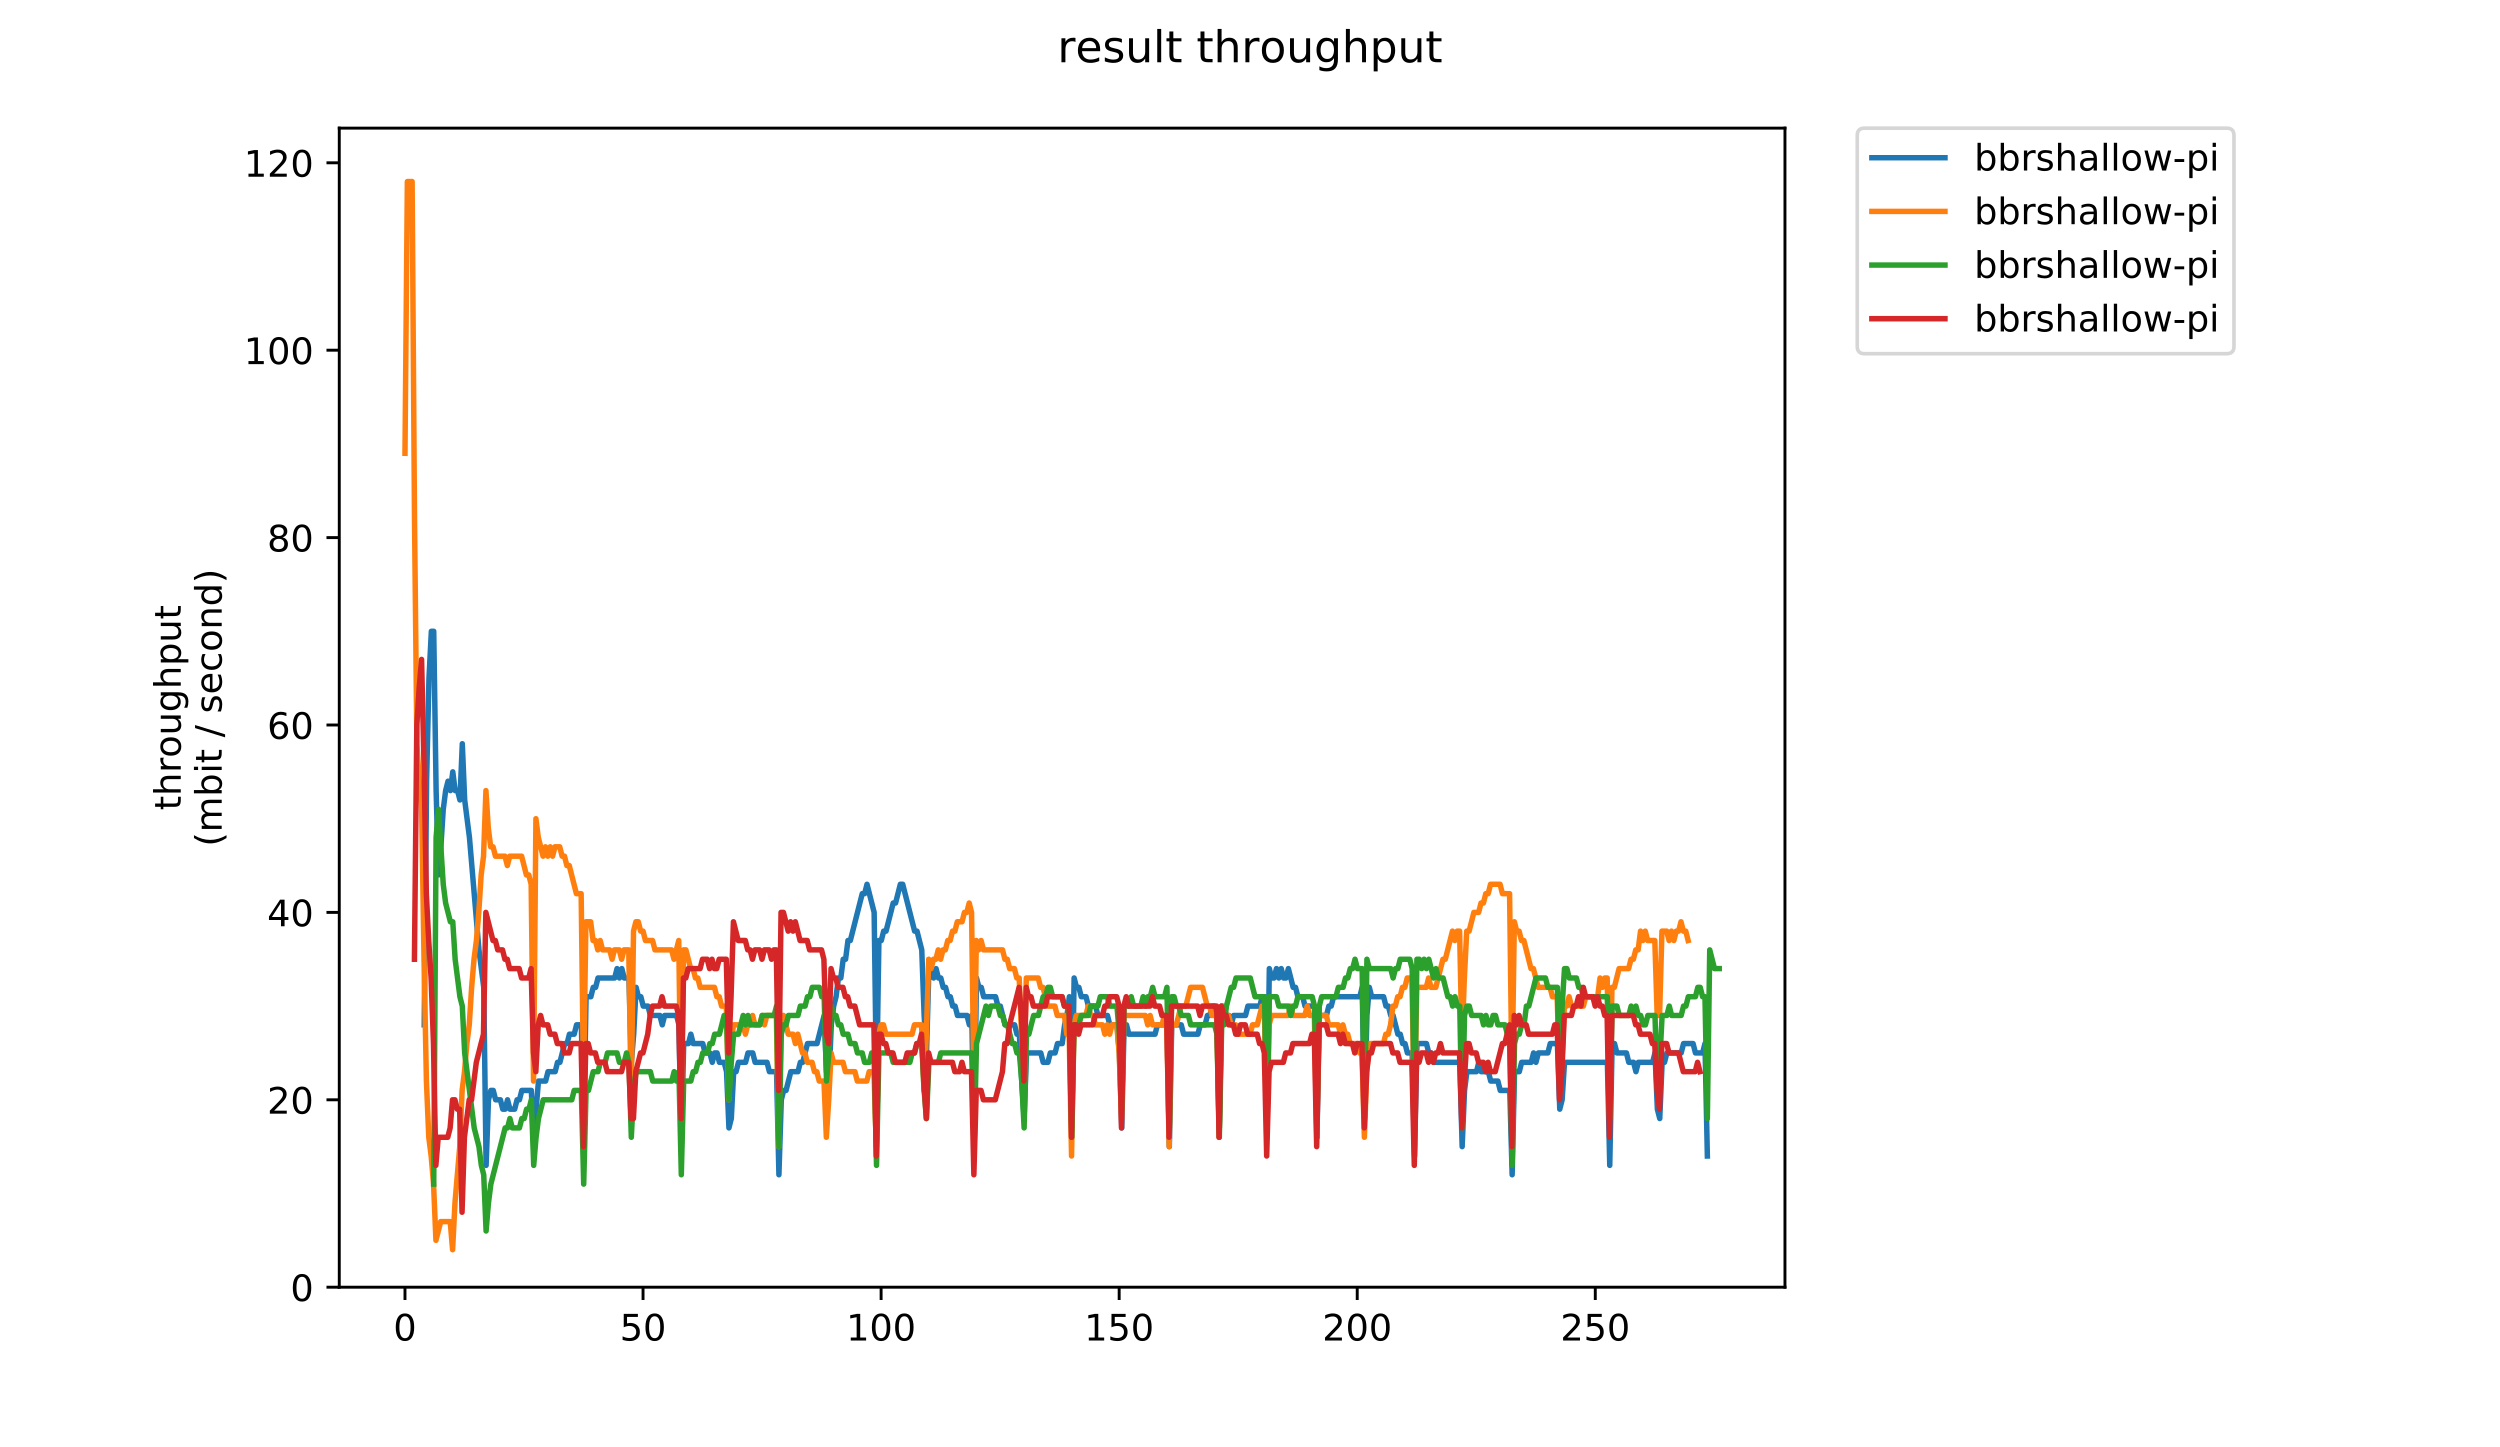 <?xml version="1.0" encoding="utf-8" standalone="no"?>
<!DOCTYPE svg PUBLIC "-//W3C//DTD SVG 1.1//EN"
  "http://www.w3.org/Graphics/SVG/1.1/DTD/svg11.dtd">
<!-- Created with matplotlib (https://matplotlib.org/) -->
<svg height="396pt" version="1.1" viewBox="0 0 684 396" width="684pt" xmlns="http://www.w3.org/2000/svg" xmlns:xlink="http://www.w3.org/1999/xlink">
 <defs>
  <style type="text/css">
*{stroke-linecap:butt;stroke-linejoin:round;}
  </style>
 </defs>
 <g id="figure_1">
  <g id="patch_1">
   <path d="M 0 396 
L 684 396 
L 684 0 
L 0 0 
z
" style="fill:#ffffff;"/>
  </g>
  <g id="axes_1">
   <g id="patch_2">
    <path d="M 92.824 352.174 
L 488.365 352.174 
L 488.365 35.062 
L 92.824 35.062 
z
" style="fill:#ffffff;"/>
   </g>
   <g id="matplotlib.axis_1">
    <g id="xtick_1">
     <g id="line2d_1">
      <defs>
       <path d="M 0 0 
L 0 3.5 
" id="m8402aadc82" style="stroke:#000000;stroke-width:0.8;"/>
      </defs>
      <g>
       <use style="stroke:#000000;stroke-width:0.8;" x="110.803" xlink:href="#m8402aadc82" y="352.174"/>
      </g>
     </g>
     <g id="text_1">
      <!-- 0 -->
      <defs>
       <path d="M 31.781 66.406 
Q 24.172 66.406 20.328 58.906 
Q 16.5 51.422 16.5 36.375 
Q 16.5 21.391 20.328 13.891 
Q 24.172 6.391 31.781 6.391 
Q 39.453 6.391 43.281 13.891 
Q 47.125 21.391 47.125 36.375 
Q 47.125 51.422 43.281 58.906 
Q 39.453 66.406 31.781 66.406 
z
M 31.781 74.219 
Q 44.047 74.219 50.516 64.516 
Q 56.984 54.828 56.984 36.375 
Q 56.984 17.969 50.516 8.266 
Q 44.047 -1.422 31.781 -1.422 
Q 19.531 -1.422 13.062 8.266 
Q 6.594 17.969 6.594 36.375 
Q 6.594 54.828 13.062 64.516 
Q 19.531 74.219 31.781 74.219 
z
" id="DejaVuSans-48"/>
      </defs>
      <g transform="translate(107.622 366.773)scale(0.1 -0.1)">
       <use xlink:href="#DejaVuSans-48"/>
      </g>
     </g>
    </g>
    <g id="xtick_2">
     <g id="line2d_2">
      <g>
       <use style="stroke:#000000;stroke-width:0.8;" x="175.936" xlink:href="#m8402aadc82" y="352.174"/>
      </g>
     </g>
     <g id="text_2">
      <!-- 50 -->
      <defs>
       <path d="M 10.797 72.906 
L 49.516 72.906 
L 49.516 64.594 
L 19.828 64.594 
L 19.828 46.734 
Q 21.969 47.469 24.109 47.828 
Q 26.266 48.188 28.422 48.188 
Q 40.625 48.188 47.75 41.5 
Q 54.891 34.812 54.891 23.391 
Q 54.891 11.625 47.562 5.094 
Q 40.234 -1.422 26.906 -1.422 
Q 22.312 -1.422 17.547 -0.641 
Q 12.797 0.141 7.719 1.703 
L 7.719 11.625 
Q 12.109 9.234 16.797 8.062 
Q 21.484 6.891 26.703 6.891 
Q 35.156 6.891 40.078 11.328 
Q 45.016 15.766 45.016 23.391 
Q 45.016 31 40.078 35.438 
Q 35.156 39.891 26.703 39.891 
Q 22.75 39.891 18.812 39.016 
Q 14.891 38.141 10.797 36.281 
z
" id="DejaVuSans-53"/>
      </defs>
      <g transform="translate(169.574 366.773)scale(0.1 -0.1)">
       <use xlink:href="#DejaVuSans-53"/>
       <use x="63.623" xlink:href="#DejaVuSans-48"/>
      </g>
     </g>
    </g>
    <g id="xtick_3">
     <g id="line2d_3">
      <g>
       <use style="stroke:#000000;stroke-width:0.8;" x="241.07" xlink:href="#m8402aadc82" y="352.174"/>
      </g>
     </g>
     <g id="text_3">
      <!-- 100 -->
      <defs>
       <path d="M 12.406 8.297 
L 28.516 8.297 
L 28.516 63.922 
L 10.984 60.406 
L 10.984 69.391 
L 28.422 72.906 
L 38.281 72.906 
L 38.281 8.297 
L 54.391 8.297 
L 54.391 0 
L 12.406 0 
z
" id="DejaVuSans-49"/>
      </defs>
      <g transform="translate(231.526 366.773)scale(0.1 -0.1)">
       <use xlink:href="#DejaVuSans-49"/>
       <use x="63.623" xlink:href="#DejaVuSans-48"/>
       <use x="127.246" xlink:href="#DejaVuSans-48"/>
      </g>
     </g>
    </g>
    <g id="xtick_4">
     <g id="line2d_4">
      <g>
       <use style="stroke:#000000;stroke-width:0.8;" x="306.203" xlink:href="#m8402aadc82" y="352.174"/>
      </g>
     </g>
     <g id="text_4">
      <!-- 150 -->
      <g transform="translate(296.659 366.773)scale(0.1 -0.1)">
       <use xlink:href="#DejaVuSans-49"/>
       <use x="63.623" xlink:href="#DejaVuSans-53"/>
       <use x="127.246" xlink:href="#DejaVuSans-48"/>
      </g>
     </g>
    </g>
    <g id="xtick_5">
     <g id="line2d_5">
      <g>
       <use style="stroke:#000000;stroke-width:0.8;" x="371.337" xlink:href="#m8402aadc82" y="352.174"/>
      </g>
     </g>
     <g id="text_5">
      <!-- 200 -->
      <defs>
       <path d="M 19.188 8.297 
L 53.609 8.297 
L 53.609 0 
L 7.328 0 
L 7.328 8.297 
Q 12.938 14.109 22.625 23.891 
Q 32.328 33.688 34.812 36.531 
Q 39.547 41.844 41.422 45.531 
Q 43.312 49.219 43.312 52.781 
Q 43.312 58.594 39.234 62.25 
Q 35.156 65.922 28.609 65.922 
Q 23.969 65.922 18.812 64.312 
Q 13.672 62.703 7.812 59.422 
L 7.812 69.391 
Q 13.766 71.781 18.938 73 
Q 24.125 74.219 28.422 74.219 
Q 39.75 74.219 46.484 68.547 
Q 53.219 62.891 53.219 53.422 
Q 53.219 48.922 51.531 44.891 
Q 49.859 40.875 45.406 35.406 
Q 44.188 33.984 37.641 27.219 
Q 31.109 20.453 19.188 8.297 
z
" id="DejaVuSans-50"/>
      </defs>
      <g transform="translate(361.793 366.773)scale(0.1 -0.1)">
       <use xlink:href="#DejaVuSans-50"/>
       <use x="63.623" xlink:href="#DejaVuSans-48"/>
       <use x="127.246" xlink:href="#DejaVuSans-48"/>
      </g>
     </g>
    </g>
    <g id="xtick_6">
     <g id="line2d_6">
      <g>
       <use style="stroke:#000000;stroke-width:0.8;" x="436.47" xlink:href="#m8402aadc82" y="352.174"/>
      </g>
     </g>
     <g id="text_6">
      <!-- 250 -->
      <g transform="translate(426.926 366.773)scale(0.1 -0.1)">
       <use xlink:href="#DejaVuSans-50"/>
       <use x="63.623" xlink:href="#DejaVuSans-53"/>
       <use x="127.246" xlink:href="#DejaVuSans-48"/>
      </g>
     </g>
    </g>
   </g>
   <g id="matplotlib.axis_2">
    <g id="ytick_1">
     <g id="line2d_7">
      <defs>
       <path d="M 0 0 
L -3.5 0 
" id="m655f6fcb89" style="stroke:#000000;stroke-width:0.8;"/>
      </defs>
      <g>
       <use style="stroke:#000000;stroke-width:0.8;" x="92.824" xlink:href="#m655f6fcb89" y="352.174"/>
      </g>
     </g>
     <g id="text_7">
      <!-- 0 -->
      <g transform="translate(79.461 355.973)scale(0.1 -0.1)">
       <use xlink:href="#DejaVuSans-48"/>
      </g>
     </g>
    </g>
    <g id="ytick_2">
     <g id="line2d_8">
      <g>
       <use style="stroke:#000000;stroke-width:0.8;" x="92.824" xlink:href="#m655f6fcb89" y="300.903"/>
      </g>
     </g>
     <g id="text_8">
      <!-- 20 -->
      <g transform="translate(73.099 304.702)scale(0.1 -0.1)">
       <use xlink:href="#DejaVuSans-50"/>
       <use x="63.623" xlink:href="#DejaVuSans-48"/>
      </g>
     </g>
    </g>
    <g id="ytick_3">
     <g id="line2d_9">
      <g>
       <use style="stroke:#000000;stroke-width:0.8;" x="92.824" xlink:href="#m655f6fcb89" y="249.632"/>
      </g>
     </g>
     <g id="text_9">
      <!-- 40 -->
      <defs>
       <path d="M 37.797 64.312 
L 12.891 25.391 
L 37.797 25.391 
z
M 35.203 72.906 
L 47.609 72.906 
L 47.609 25.391 
L 58.016 25.391 
L 58.016 17.188 
L 47.609 17.188 
L 47.609 0 
L 37.797 0 
L 37.797 17.188 
L 4.891 17.188 
L 4.891 26.703 
z
" id="DejaVuSans-52"/>
      </defs>
      <g transform="translate(73.099 253.431)scale(0.1 -0.1)">
       <use xlink:href="#DejaVuSans-52"/>
       <use x="63.623" xlink:href="#DejaVuSans-48"/>
      </g>
     </g>
    </g>
    <g id="ytick_4">
     <g id="line2d_10">
      <g>
       <use style="stroke:#000000;stroke-width:0.8;" x="92.824" xlink:href="#m655f6fcb89" y="198.361"/>
      </g>
     </g>
     <g id="text_10">
      <!-- 60 -->
      <defs>
       <path d="M 33.016 40.375 
Q 26.375 40.375 22.484 35.828 
Q 18.609 31.297 18.609 23.391 
Q 18.609 15.531 22.484 10.953 
Q 26.375 6.391 33.016 6.391 
Q 39.656 6.391 43.531 10.953 
Q 47.406 15.531 47.406 23.391 
Q 47.406 31.297 43.531 35.828 
Q 39.656 40.375 33.016 40.375 
z
M 52.594 71.297 
L 52.594 62.312 
Q 48.875 64.062 45.094 64.984 
Q 41.312 65.922 37.594 65.922 
Q 27.828 65.922 22.672 59.328 
Q 17.531 52.734 16.797 39.406 
Q 19.672 43.656 24.016 45.922 
Q 28.375 48.188 33.594 48.188 
Q 44.578 48.188 50.953 41.516 
Q 57.328 34.859 57.328 23.391 
Q 57.328 12.156 50.688 5.359 
Q 44.047 -1.422 33.016 -1.422 
Q 20.359 -1.422 13.672 8.266 
Q 6.984 17.969 6.984 36.375 
Q 6.984 53.656 15.188 63.938 
Q 23.391 74.219 37.203 74.219 
Q 40.922 74.219 44.703 73.484 
Q 48.484 72.75 52.594 71.297 
z
" id="DejaVuSans-54"/>
      </defs>
      <g transform="translate(73.099 202.16)scale(0.1 -0.1)">
       <use xlink:href="#DejaVuSans-54"/>
       <use x="63.623" xlink:href="#DejaVuSans-48"/>
      </g>
     </g>
    </g>
    <g id="ytick_5">
     <g id="line2d_11">
      <g>
       <use style="stroke:#000000;stroke-width:0.8;" x="92.824" xlink:href="#m655f6fcb89" y="147.09"/>
      </g>
     </g>
     <g id="text_11">
      <!-- 80 -->
      <defs>
       <path d="M 31.781 34.625 
Q 24.75 34.625 20.719 30.859 
Q 16.703 27.094 16.703 20.516 
Q 16.703 13.922 20.719 10.156 
Q 24.75 6.391 31.781 6.391 
Q 38.812 6.391 42.859 10.172 
Q 46.922 13.969 46.922 20.516 
Q 46.922 27.094 42.891 30.859 
Q 38.875 34.625 31.781 34.625 
z
M 21.922 38.812 
Q 15.578 40.375 12.031 44.719 
Q 8.5 49.078 8.5 55.328 
Q 8.5 64.062 14.719 69.141 
Q 20.953 74.219 31.781 74.219 
Q 42.672 74.219 48.875 69.141 
Q 55.078 64.062 55.078 55.328 
Q 55.078 49.078 51.531 44.719 
Q 48 40.375 41.703 38.812 
Q 48.828 37.156 52.797 32.312 
Q 56.781 27.484 56.781 20.516 
Q 56.781 9.906 50.312 4.234 
Q 43.844 -1.422 31.781 -1.422 
Q 19.734 -1.422 13.25 4.234 
Q 6.781 9.906 6.781 20.516 
Q 6.781 27.484 10.781 32.312 
Q 14.797 37.156 21.922 38.812 
z
M 18.312 54.391 
Q 18.312 48.734 21.844 45.562 
Q 25.391 42.391 31.781 42.391 
Q 38.141 42.391 41.719 45.562 
Q 45.312 48.734 45.312 54.391 
Q 45.312 60.062 41.719 63.234 
Q 38.141 66.406 31.781 66.406 
Q 25.391 66.406 21.844 63.234 
Q 18.312 60.062 18.312 54.391 
z
" id="DejaVuSans-56"/>
      </defs>
      <g transform="translate(73.099 150.889)scale(0.1 -0.1)">
       <use xlink:href="#DejaVuSans-56"/>
       <use x="63.623" xlink:href="#DejaVuSans-48"/>
      </g>
     </g>
    </g>
    <g id="ytick_6">
     <g id="line2d_12">
      <g>
       <use style="stroke:#000000;stroke-width:0.8;" x="92.824" xlink:href="#m655f6fcb89" y="95.819"/>
      </g>
     </g>
     <g id="text_12">
      <!-- 100 -->
      <g transform="translate(66.736 99.618)scale(0.1 -0.1)">
       <use xlink:href="#DejaVuSans-49"/>
       <use x="63.623" xlink:href="#DejaVuSans-48"/>
       <use x="127.246" xlink:href="#DejaVuSans-48"/>
      </g>
     </g>
    </g>
    <g id="ytick_7">
     <g id="line2d_13">
      <g>
       <use style="stroke:#000000;stroke-width:0.8;" x="92.824" xlink:href="#m655f6fcb89" y="44.548"/>
      </g>
     </g>
     <g id="text_13">
      <!-- 120 -->
      <g transform="translate(66.736 48.347)scale(0.1 -0.1)">
       <use xlink:href="#DejaVuSans-49"/>
       <use x="63.623" xlink:href="#DejaVuSans-50"/>
       <use x="127.246" xlink:href="#DejaVuSans-48"/>
      </g>
     </g>
    </g>
    <g id="text_14">
     <!-- throughput -->
     <defs>
      <path d="M 18.312 70.219 
L 18.312 54.688 
L 36.812 54.688 
L 36.812 47.703 
L 18.312 47.703 
L 18.312 18.016 
Q 18.312 11.328 20.141 9.422 
Q 21.969 7.516 27.594 7.516 
L 36.812 7.516 
L 36.812 0 
L 27.594 0 
Q 17.188 0 13.234 3.875 
Q 9.281 7.766 9.281 18.016 
L 9.281 47.703 
L 2.688 47.703 
L 2.688 54.688 
L 9.281 54.688 
L 9.281 70.219 
z
" id="DejaVuSans-116"/>
      <path d="M 54.891 33.016 
L 54.891 0 
L 45.906 0 
L 45.906 32.719 
Q 45.906 40.484 42.875 44.328 
Q 39.844 48.188 33.797 48.188 
Q 26.516 48.188 22.312 43.547 
Q 18.109 38.922 18.109 30.906 
L 18.109 0 
L 9.078 0 
L 9.078 75.984 
L 18.109 75.984 
L 18.109 46.188 
Q 21.344 51.125 25.703 53.562 
Q 30.078 56 35.797 56 
Q 45.219 56 50.047 50.172 
Q 54.891 44.344 54.891 33.016 
z
" id="DejaVuSans-104"/>
      <path d="M 41.109 46.297 
Q 39.594 47.172 37.812 47.578 
Q 36.031 48 33.891 48 
Q 26.266 48 22.188 43.047 
Q 18.109 38.094 18.109 28.812 
L 18.109 0 
L 9.078 0 
L 9.078 54.688 
L 18.109 54.688 
L 18.109 46.188 
Q 20.953 51.172 25.484 53.578 
Q 30.031 56 36.531 56 
Q 37.453 56 38.578 55.875 
Q 39.703 55.766 41.062 55.516 
z
" id="DejaVuSans-114"/>
      <path d="M 30.609 48.391 
Q 23.391 48.391 19.188 42.75 
Q 14.984 37.109 14.984 27.297 
Q 14.984 17.484 19.156 11.844 
Q 23.344 6.203 30.609 6.203 
Q 37.797 6.203 41.984 11.859 
Q 46.188 17.531 46.188 27.297 
Q 46.188 37.016 41.984 42.703 
Q 37.797 48.391 30.609 48.391 
z
M 30.609 56 
Q 42.328 56 49.016 48.375 
Q 55.719 40.766 55.719 27.297 
Q 55.719 13.875 49.016 6.219 
Q 42.328 -1.422 30.609 -1.422 
Q 18.844 -1.422 12.172 6.219 
Q 5.516 13.875 5.516 27.297 
Q 5.516 40.766 12.172 48.375 
Q 18.844 56 30.609 56 
z
" id="DejaVuSans-111"/>
      <path d="M 8.5 21.578 
L 8.5 54.688 
L 17.484 54.688 
L 17.484 21.922 
Q 17.484 14.156 20.5 10.266 
Q 23.531 6.391 29.594 6.391 
Q 36.859 6.391 41.078 11.031 
Q 45.312 15.672 45.312 23.688 
L 45.312 54.688 
L 54.297 54.688 
L 54.297 0 
L 45.312 0 
L 45.312 8.406 
Q 42.047 3.422 37.719 1 
Q 33.406 -1.422 27.688 -1.422 
Q 18.266 -1.422 13.375 4.438 
Q 8.5 10.297 8.5 21.578 
z
M 31.109 56 
z
" id="DejaVuSans-117"/>
      <path d="M 45.406 27.984 
Q 45.406 37.75 41.375 43.109 
Q 37.359 48.484 30.078 48.484 
Q 22.859 48.484 18.828 43.109 
Q 14.797 37.75 14.797 27.984 
Q 14.797 18.266 18.828 12.891 
Q 22.859 7.516 30.078 7.516 
Q 37.359 7.516 41.375 12.891 
Q 45.406 18.266 45.406 27.984 
z
M 54.391 6.781 
Q 54.391 -7.172 48.188 -13.984 
Q 42 -20.797 29.203 -20.797 
Q 24.469 -20.797 20.266 -20.094 
Q 16.062 -19.391 12.109 -17.922 
L 12.109 -9.188 
Q 16.062 -11.328 19.922 -12.344 
Q 23.781 -13.375 27.781 -13.375 
Q 36.625 -13.375 41.016 -8.766 
Q 45.406 -4.156 45.406 5.172 
L 45.406 9.625 
Q 42.625 4.781 38.281 2.391 
Q 33.938 0 27.875 0 
Q 17.828 0 11.672 7.656 
Q 5.516 15.328 5.516 27.984 
Q 5.516 40.672 11.672 48.328 
Q 17.828 56 27.875 56 
Q 33.938 56 38.281 53.609 
Q 42.625 51.219 45.406 46.391 
L 45.406 54.688 
L 54.391 54.688 
z
" id="DejaVuSans-103"/>
      <path d="M 18.109 8.203 
L 18.109 -20.797 
L 9.078 -20.797 
L 9.078 54.688 
L 18.109 54.688 
L 18.109 46.391 
Q 20.953 51.266 25.266 53.625 
Q 29.594 56 35.594 56 
Q 45.562 56 51.781 48.094 
Q 58.016 40.188 58.016 27.297 
Q 58.016 14.406 51.781 6.484 
Q 45.562 -1.422 35.594 -1.422 
Q 29.594 -1.422 25.266 0.953 
Q 20.953 3.328 18.109 8.203 
z
M 48.688 27.297 
Q 48.688 37.203 44.609 42.844 
Q 40.531 48.484 33.406 48.484 
Q 26.266 48.484 22.188 42.844 
Q 18.109 37.203 18.109 27.297 
Q 18.109 17.391 22.188 11.75 
Q 26.266 6.109 33.406 6.109 
Q 40.531 6.109 44.609 11.75 
Q 48.688 17.391 48.688 27.297 
z
" id="DejaVuSans-112"/>
     </defs>
     <g transform="translate(49.459 221.675)rotate(-90)scale(0.1 -0.1)">
      <use xlink:href="#DejaVuSans-116"/>
      <use x="39.209" xlink:href="#DejaVuSans-104"/>
      <use x="102.588" xlink:href="#DejaVuSans-114"/>
      <use x="143.67" xlink:href="#DejaVuSans-111"/>
      <use x="204.852" xlink:href="#DejaVuSans-117"/>
      <use x="268.23" xlink:href="#DejaVuSans-103"/>
      <use x="331.707" xlink:href="#DejaVuSans-104"/>
      <use x="395.086" xlink:href="#DejaVuSans-112"/>
      <use x="458.562" xlink:href="#DejaVuSans-117"/>
      <use x="521.941" xlink:href="#DejaVuSans-116"/>
     </g>
     <!-- (mbit / second) -->
     <defs>
      <path d="M 31 75.875 
Q 24.469 64.656 21.281 53.656 
Q 18.109 42.672 18.109 31.391 
Q 18.109 20.125 21.312 9.062 
Q 24.516 -2 31 -13.188 
L 23.188 -13.188 
Q 15.875 -1.703 12.234 9.375 
Q 8.594 20.453 8.594 31.391 
Q 8.594 42.281 12.203 53.312 
Q 15.828 64.359 23.188 75.875 
z
" id="DejaVuSans-40"/>
      <path d="M 52 44.188 
Q 55.375 50.25 60.062 53.125 
Q 64.75 56 71.094 56 
Q 79.641 56 84.281 50.016 
Q 88.922 44.047 88.922 33.016 
L 88.922 0 
L 79.891 0 
L 79.891 32.719 
Q 79.891 40.578 77.094 44.375 
Q 74.312 48.188 68.609 48.188 
Q 61.625 48.188 57.562 43.547 
Q 53.516 38.922 53.516 30.906 
L 53.516 0 
L 44.484 0 
L 44.484 32.719 
Q 44.484 40.625 41.703 44.406 
Q 38.922 48.188 33.109 48.188 
Q 26.219 48.188 22.156 43.531 
Q 18.109 38.875 18.109 30.906 
L 18.109 0 
L 9.078 0 
L 9.078 54.688 
L 18.109 54.688 
L 18.109 46.188 
Q 21.188 51.219 25.484 53.609 
Q 29.781 56 35.688 56 
Q 41.656 56 45.828 52.969 
Q 50 49.953 52 44.188 
z
" id="DejaVuSans-109"/>
      <path d="M 48.688 27.297 
Q 48.688 37.203 44.609 42.844 
Q 40.531 48.484 33.406 48.484 
Q 26.266 48.484 22.188 42.844 
Q 18.109 37.203 18.109 27.297 
Q 18.109 17.391 22.188 11.75 
Q 26.266 6.109 33.406 6.109 
Q 40.531 6.109 44.609 11.75 
Q 48.688 17.391 48.688 27.297 
z
M 18.109 46.391 
Q 20.953 51.266 25.266 53.625 
Q 29.594 56 35.594 56 
Q 45.562 56 51.781 48.094 
Q 58.016 40.188 58.016 27.297 
Q 58.016 14.406 51.781 6.484 
Q 45.562 -1.422 35.594 -1.422 
Q 29.594 -1.422 25.266 0.953 
Q 20.953 3.328 18.109 8.203 
L 18.109 0 
L 9.078 0 
L 9.078 75.984 
L 18.109 75.984 
z
" id="DejaVuSans-98"/>
      <path d="M 9.422 54.688 
L 18.406 54.688 
L 18.406 0 
L 9.422 0 
z
M 9.422 75.984 
L 18.406 75.984 
L 18.406 64.594 
L 9.422 64.594 
z
" id="DejaVuSans-105"/>
      <path id="DejaVuSans-32"/>
      <path d="M 25.391 72.906 
L 33.688 72.906 
L 8.297 -9.281 
L 0 -9.281 
z
" id="DejaVuSans-47"/>
      <path d="M 44.281 53.078 
L 44.281 44.578 
Q 40.484 46.531 36.375 47.5 
Q 32.281 48.484 27.875 48.484 
Q 21.188 48.484 17.844 46.438 
Q 14.5 44.391 14.5 40.281 
Q 14.5 37.156 16.891 35.375 
Q 19.281 33.594 26.516 31.984 
L 29.594 31.297 
Q 39.156 29.25 43.188 25.516 
Q 47.219 21.781 47.219 15.094 
Q 47.219 7.469 41.188 3.016 
Q 35.156 -1.422 24.609 -1.422 
Q 20.219 -1.422 15.453 -0.562 
Q 10.688 0.297 5.422 2 
L 5.422 11.281 
Q 10.406 8.688 15.234 7.391 
Q 20.062 6.109 24.812 6.109 
Q 31.156 6.109 34.562 8.281 
Q 37.984 10.453 37.984 14.406 
Q 37.984 18.062 35.516 20.016 
Q 33.062 21.969 24.703 23.781 
L 21.578 24.516 
Q 13.234 26.266 9.516 29.906 
Q 5.812 33.547 5.812 39.891 
Q 5.812 47.609 11.281 51.797 
Q 16.75 56 26.812 56 
Q 31.781 56 36.172 55.266 
Q 40.578 54.547 44.281 53.078 
z
" id="DejaVuSans-115"/>
      <path d="M 56.203 29.594 
L 56.203 25.203 
L 14.891 25.203 
Q 15.484 15.922 20.484 11.062 
Q 25.484 6.203 34.422 6.203 
Q 39.594 6.203 44.453 7.469 
Q 49.312 8.734 54.109 11.281 
L 54.109 2.781 
Q 49.266 0.734 44.188 -0.344 
Q 39.109 -1.422 33.891 -1.422 
Q 20.797 -1.422 13.156 6.188 
Q 5.516 13.812 5.516 26.812 
Q 5.516 40.234 12.766 48.109 
Q 20.016 56 32.328 56 
Q 43.359 56 49.781 48.891 
Q 56.203 41.797 56.203 29.594 
z
M 47.219 32.234 
Q 47.125 39.594 43.094 43.984 
Q 39.062 48.391 32.422 48.391 
Q 24.906 48.391 20.391 44.141 
Q 15.875 39.891 15.188 32.172 
z
" id="DejaVuSans-101"/>
      <path d="M 48.781 52.594 
L 48.781 44.188 
Q 44.969 46.297 41.141 47.344 
Q 37.312 48.391 33.406 48.391 
Q 24.656 48.391 19.812 42.844 
Q 14.984 37.312 14.984 27.297 
Q 14.984 17.281 19.812 11.734 
Q 24.656 6.203 33.406 6.203 
Q 37.312 6.203 41.141 7.25 
Q 44.969 8.297 48.781 10.406 
L 48.781 2.094 
Q 45.016 0.344 40.984 -0.531 
Q 36.969 -1.422 32.422 -1.422 
Q 20.062 -1.422 12.781 6.344 
Q 5.516 14.109 5.516 27.297 
Q 5.516 40.672 12.859 48.328 
Q 20.219 56 33.016 56 
Q 37.156 56 41.109 55.141 
Q 45.062 54.297 48.781 52.594 
z
" id="DejaVuSans-99"/>
      <path d="M 54.891 33.016 
L 54.891 0 
L 45.906 0 
L 45.906 32.719 
Q 45.906 40.484 42.875 44.328 
Q 39.844 48.188 33.797 48.188 
Q 26.516 48.188 22.312 43.547 
Q 18.109 38.922 18.109 30.906 
L 18.109 0 
L 9.078 0 
L 9.078 54.688 
L 18.109 54.688 
L 18.109 46.188 
Q 21.344 51.125 25.703 53.562 
Q 30.078 56 35.797 56 
Q 45.219 56 50.047 50.172 
Q 54.891 44.344 54.891 33.016 
z
" id="DejaVuSans-110"/>
      <path d="M 45.406 46.391 
L 45.406 75.984 
L 54.391 75.984 
L 54.391 0 
L 45.406 0 
L 45.406 8.203 
Q 42.578 3.328 38.25 0.953 
Q 33.938 -1.422 27.875 -1.422 
Q 17.969 -1.422 11.734 6.484 
Q 5.516 14.406 5.516 27.297 
Q 5.516 40.188 11.734 48.094 
Q 17.969 56 27.875 56 
Q 33.938 56 38.25 53.625 
Q 42.578 51.266 45.406 46.391 
z
M 14.797 27.297 
Q 14.797 17.391 18.875 11.75 
Q 22.953 6.109 30.078 6.109 
Q 37.203 6.109 41.297 11.75 
Q 45.406 17.391 45.406 27.297 
Q 45.406 37.203 41.297 42.844 
Q 37.203 48.484 30.078 48.484 
Q 22.953 48.484 18.875 42.844 
Q 14.797 37.203 14.797 27.297 
z
" id="DejaVuSans-100"/>
      <path d="M 8.016 75.875 
L 15.828 75.875 
Q 23.141 64.359 26.781 53.312 
Q 30.422 42.281 30.422 31.391 
Q 30.422 20.453 26.781 9.375 
Q 23.141 -1.703 15.828 -13.188 
L 8.016 -13.188 
Q 14.5 -2 17.703 9.062 
Q 20.906 20.125 20.906 31.391 
Q 20.906 42.672 17.703 53.656 
Q 14.5 64.656 8.016 75.875 
z
" id="DejaVuSans-41"/>
     </defs>
     <g transform="translate(60.657 231.609)rotate(-90)scale(0.1 -0.1)">
      <use xlink:href="#DejaVuSans-40"/>
      <use x="39.014" xlink:href="#DejaVuSans-109"/>
      <use x="136.426" xlink:href="#DejaVuSans-98"/>
      <use x="199.902" xlink:href="#DejaVuSans-105"/>
      <use x="227.686" xlink:href="#DejaVuSans-116"/>
      <use x="266.895" xlink:href="#DejaVuSans-32"/>
      <use x="298.682" xlink:href="#DejaVuSans-47"/>
      <use x="332.373" xlink:href="#DejaVuSans-32"/>
      <use x="364.16" xlink:href="#DejaVuSans-115"/>
      <use x="416.26" xlink:href="#DejaVuSans-101"/>
      <use x="477.783" xlink:href="#DejaVuSans-99"/>
      <use x="532.764" xlink:href="#DejaVuSans-111"/>
      <use x="593.945" xlink:href="#DejaVuSans-110"/>
      <use x="657.324" xlink:href="#DejaVuSans-100"/>
      <use x="720.801" xlink:href="#DejaVuSans-41"/>
     </g>
    </g>
   </g>
   <g id="line2d_14">
    <path clip-path="url(#p6ea6b5d108)" d="M 116.065 280.395 
L 116.716 213.742 
L 117.367 185.543 
L 118.019 172.725 
L 118.67 172.725 
L 119.321 216.306 
L 119.973 239.378 
L 120.624 231.687 
L 121.275 221.433 
L 121.927 216.306 
L 122.578 213.742 
L 123.229 216.306 
L 123.881 211.179 
L 124.532 216.306 
L 125.183 216.306 
L 125.835 218.869 
L 126.486 203.488 
L 127.137 218.869 
L 128.44 229.124 
L 131.045 259.886 
L 132.348 270.14 
L 132.999 318.848 
L 133.651 300.903 
L 134.302 298.34 
L 134.953 298.34 
L 135.605 300.903 
L 136.907 300.903 
L 137.559 303.467 
L 138.21 303.467 
L 138.861 300.903 
L 139.513 303.467 
L 140.815 303.467 
L 141.467 300.903 
L 142.118 300.903 
L 142.769 298.34 
L 145.375 298.34 
L 146.026 313.721 
L 146.677 303.467 
L 147.329 295.776 
L 149.283 295.776 
L 149.934 293.212 
L 151.888 293.212 
L 152.539 290.649 
L 153.191 290.649 
L 154.493 285.522 
L 155.145 285.522 
L 155.796 282.958 
L 157.099 282.958 
L 157.75 280.395 
L 159.053 280.395 
L 159.704 308.594 
L 160.355 272.704 
L 161.658 272.704 
L 162.309 270.14 
L 162.961 270.14 
L 163.612 267.577 
L 168.171 267.577 
L 168.823 265.013 
L 169.474 267.577 
L 170.125 265.013 
L 170.777 267.577 
L 172.079 267.577 
L 172.731 290.649 
L 173.382 282.958 
L 174.033 270.14 
L 174.685 272.704 
L 175.336 272.704 
L 175.987 275.268 
L 177.29 275.268 
L 177.941 277.831 
L 180.547 277.831 
L 181.198 280.395 
L 181.849 277.831 
L 185.106 277.831 
L 185.757 280.395 
L 186.409 313.721 
L 187.06 285.522 
L 188.363 285.522 
L 189.014 282.958 
L 189.665 285.522 
L 192.271 285.522 
L 192.922 288.085 
L 194.225 288.085 
L 194.876 290.649 
L 195.527 288.085 
L 196.179 288.085 
L 196.83 290.649 
L 198.133 290.649 
L 198.784 293.212 
L 199.435 308.594 
L 200.087 306.03 
L 200.738 293.212 
L 201.389 293.212 
L 202.041 290.649 
L 203.995 290.649 
L 204.646 288.085 
L 205.949 288.085 
L 206.6 290.649 
L 209.857 290.649 
L 210.508 293.212 
L 212.462 293.212 
L 213.113 321.412 
L 213.765 300.903 
L 214.416 298.34 
L 215.067 298.34 
L 216.37 293.212 
L 218.324 293.212 
L 218.975 290.649 
L 219.627 290.649 
L 220.929 285.522 
L 223.535 285.522 
L 225.489 277.831 
L 226.14 293.212 
L 226.791 295.776 
L 227.443 280.395 
L 228.094 275.268 
L 228.745 272.704 
L 229.397 267.577 
L 230.048 267.577 
L 230.699 262.45 
L 231.351 262.45 
L 232.002 257.323 
L 232.653 257.323 
L 235.91 244.505 
L 236.561 244.505 
L 237.213 241.941 
L 239.167 249.632 
L 239.818 298.34 
L 240.469 257.323 
L 241.121 257.323 
L 241.772 254.759 
L 242.423 254.759 
L 244.377 247.068 
L 245.029 247.068 
L 246.331 241.941 
L 246.983 241.941 
L 250.239 254.759 
L 250.891 254.759 
L 252.193 259.886 
L 252.845 277.831 
L 253.496 288.085 
L 254.147 265.013 
L 254.799 265.013 
L 255.45 267.577 
L 256.101 265.013 
L 256.753 267.577 
L 257.404 267.577 
L 258.055 270.14 
L 258.707 270.14 
L 259.358 272.704 
L 260.009 272.704 
L 260.661 275.268 
L 261.312 275.268 
L 261.963 277.831 
L 264.569 277.831 
L 265.22 280.395 
L 265.871 277.831 
L 266.523 311.157 
L 267.174 267.577 
L 267.825 270.14 
L 268.477 270.14 
L 269.128 272.704 
L 272.385 272.704 
L 273.036 275.268 
L 273.687 275.268 
L 274.99 280.395 
L 277.595 280.395 
L 278.247 282.958 
L 278.898 282.958 
L 279.549 295.776 
L 280.201 306.03 
L 280.852 288.085 
L 284.76 288.085 
L 285.411 290.649 
L 286.714 290.649 
L 287.365 288.085 
L 288.668 288.085 
L 289.319 285.522 
L 290.622 285.522 
L 291.273 280.395 
L 291.925 277.831 
L 292.576 272.704 
L 293.227 308.594 
L 293.879 267.577 
L 294.53 270.14 
L 295.181 270.14 
L 295.833 272.704 
L 297.135 272.704 
L 297.787 275.268 
L 299.741 275.268 
L 300.392 277.831 
L 302.997 277.831 
L 303.649 280.395 
L 305.603 280.395 
L 306.254 288.085 
L 306.905 308.594 
L 307.557 280.395 
L 308.208 280.395 
L 308.859 282.958 
L 316.024 282.958 
L 316.675 280.395 
L 319.281 280.395 
L 319.932 313.721 
L 320.583 280.395 
L 323.189 280.395 
L 323.84 282.958 
L 327.748 282.958 
L 328.399 280.395 
L 329.702 280.395 
L 330.353 277.831 
L 331.005 277.831 
L 331.656 275.268 
L 332.307 275.268 
L 332.959 277.831 
L 333.61 308.594 
L 334.261 275.268 
L 334.913 277.831 
L 336.215 277.831 
L 336.867 280.395 
L 337.518 277.831 
L 340.775 277.831 
L 341.426 275.268 
L 344.683 275.268 
L 345.334 272.704 
L 345.985 272.704 
L 346.637 308.594 
L 347.288 265.013 
L 347.939 267.577 
L 348.591 267.577 
L 349.242 265.013 
L 349.893 267.577 
L 350.545 265.013 
L 351.196 267.577 
L 351.847 267.577 
L 352.499 265.013 
L 353.801 270.14 
L 354.453 270.14 
L 355.104 272.704 
L 356.407 272.704 
L 357.058 275.268 
L 359.663 275.268 
L 360.315 311.157 
L 360.966 277.831 
L 362.92 277.831 
L 363.571 275.268 
L 364.223 275.268 
L 364.874 272.704 
L 372.039 272.704 
L 372.69 270.14 
L 373.341 303.467 
L 373.993 277.831 
L 374.644 270.14 
L 375.295 272.704 
L 378.552 272.704 
L 379.203 275.268 
L 379.855 275.268 
L 380.506 277.831 
L 381.157 277.831 
L 382.46 282.958 
L 383.111 282.958 
L 383.763 285.522 
L 384.414 285.522 
L 385.065 288.085 
L 386.368 288.085 
L 387.019 316.284 
L 387.671 285.522 
L 390.276 285.522 
L 390.927 288.085 
L 391.579 288.085 
L 392.23 290.649 
L 399.395 290.649 
L 400.046 313.721 
L 400.697 298.34 
L 401.349 293.212 
L 403.954 293.212 
L 404.605 290.649 
L 405.257 293.212 
L 407.211 293.212 
L 407.862 295.776 
L 409.816 295.776 
L 410.467 298.34 
L 413.073 298.34 
L 413.724 321.412 
L 414.375 293.212 
L 415.678 293.212 
L 416.329 290.649 
L 418.935 290.649 
L 419.586 288.085 
L 420.237 290.649 
L 420.889 288.085 
L 423.494 288.085 
L 424.145 285.522 
L 426.099 285.522 
L 426.751 303.467 
L 427.402 300.903 
L 428.053 290.649 
L 439.777 290.649 
L 440.429 318.848 
L 441.08 285.522 
L 441.731 285.522 
L 442.383 288.085 
L 444.988 288.085 
L 445.639 290.649 
L 446.942 290.649 
L 447.593 293.212 
L 448.245 290.649 
L 452.153 290.649 
L 452.804 288.085 
L 453.455 303.467 
L 454.107 306.03 
L 454.758 290.649 
L 455.409 290.649 
L 456.061 288.085 
L 459.969 288.085 
L 460.62 285.522 
L 463.225 285.522 
L 463.877 288.085 
L 465.831 288.085 
L 466.482 285.522 
L 467.133 316.284 
L 467.133 316.284 
" style="fill:none;stroke:#1f77b4;stroke-linecap:square;stroke-width:1.5;"/>
   </g>
   <g id="line2d_15">
    <path clip-path="url(#p6ea6b5d108)" d="M 110.803 124.018 
L 111.454 49.675 
L 112.757 49.675 
L 113.408 141.963 
L 114.06 203.488 
L 114.711 213.742 
L 115.362 221.433 
L 116.014 262.45 
L 116.665 295.776 
L 117.316 311.157 
L 117.968 316.284 
L 118.619 323.975 
L 119.27 339.356 
L 120.573 334.229 
L 123.178 334.229 
L 123.83 341.92 
L 124.481 329.102 
L 125.784 313.721 
L 126.435 298.34 
L 127.086 293.212 
L 127.738 285.522 
L 128.389 280.395 
L 129.04 270.14 
L 129.692 262.45 
L 130.343 257.323 
L 130.994 249.632 
L 131.646 239.378 
L 132.297 234.251 
L 132.948 216.306 
L 133.6 226.56 
L 134.251 231.687 
L 134.902 231.687 
L 135.554 234.251 
L 138.159 234.251 
L 138.81 236.814 
L 139.462 234.251 
L 142.718 234.251 
L 144.021 239.378 
L 144.672 239.378 
L 145.324 241.941 
L 145.975 295.776 
L 146.626 223.996 
L 147.278 229.124 
L 148.58 234.251 
L 149.232 231.687 
L 149.883 234.251 
L 150.534 231.687 
L 151.186 234.251 
L 151.837 231.687 
L 153.14 231.687 
L 153.791 234.251 
L 154.442 234.251 
L 155.094 236.814 
L 155.745 236.814 
L 157.699 244.505 
L 159.002 244.505 
L 159.653 295.776 
L 160.304 252.196 
L 161.607 252.196 
L 162.258 257.323 
L 162.91 257.323 
L 163.561 259.886 
L 164.212 257.323 
L 164.864 259.886 
L 166.818 259.886 
L 167.469 262.45 
L 168.12 259.886 
L 169.423 259.886 
L 170.074 262.45 
L 170.726 259.886 
L 172.028 259.886 
L 172.68 300.903 
L 173.331 254.759 
L 173.982 252.196 
L 174.634 252.196 
L 175.285 254.759 
L 175.936 254.759 
L 176.588 257.323 
L 178.542 257.323 
L 179.193 259.886 
L 183.752 259.886 
L 184.404 262.45 
L 185.706 257.323 
L 186.358 306.03 
L 187.009 259.886 
L 187.66 259.886 
L 188.963 265.013 
L 189.614 265.013 
L 190.266 267.577 
L 190.917 267.577 
L 191.568 270.14 
L 195.476 270.14 
L 196.128 272.704 
L 196.779 272.704 
L 197.43 275.268 
L 198.733 275.268 
L 199.384 300.903 
L 200.036 285.522 
L 200.687 280.395 
L 203.292 280.395 
L 203.944 282.958 
L 204.595 280.395 
L 205.246 280.395 
L 205.898 277.831 
L 206.549 280.395 
L 207.852 280.395 
L 208.503 277.831 
L 209.154 280.395 
L 209.806 277.831 
L 212.411 277.831 
L 213.062 313.721 
L 213.714 277.831 
L 214.365 277.831 
L 215.668 282.958 
L 216.97 282.958 
L 217.622 285.522 
L 218.273 282.958 
L 219.576 288.085 
L 220.227 288.085 
L 220.878 290.649 
L 222.181 290.649 
L 222.832 293.212 
L 223.484 293.212 
L 224.135 295.776 
L 225.438 295.776 
L 226.089 311.157 
L 226.74 300.903 
L 227.392 288.085 
L 228.043 290.649 
L 230.648 290.649 
L 231.3 293.212 
L 233.905 293.212 
L 234.556 295.776 
L 237.162 295.776 
L 237.813 293.212 
L 239.116 293.212 
L 239.767 313.721 
L 240.418 282.958 
L 241.07 280.395 
L 241.721 280.395 
L 242.372 282.958 
L 249.537 282.958 
L 250.188 280.395 
L 252.142 280.395 
L 252.794 298.34 
L 253.445 282.958 
L 254.096 262.45 
L 254.748 265.013 
L 255.399 262.45 
L 256.05 262.45 
L 256.702 259.886 
L 257.353 262.45 
L 258.004 259.886 
L 258.656 259.886 
L 259.307 257.323 
L 259.958 257.323 
L 260.61 254.759 
L 261.261 254.759 
L 261.912 252.196 
L 263.215 252.196 
L 263.866 249.632 
L 264.518 249.632 
L 265.169 247.068 
L 265.82 249.632 
L 266.472 298.34 
L 267.123 257.323 
L 267.774 259.886 
L 268.426 257.323 
L 269.077 259.886 
L 274.288 259.886 
L 274.939 262.45 
L 275.59 262.45 
L 276.242 265.013 
L 277.544 265.013 
L 278.196 267.577 
L 278.847 267.577 
L 279.498 282.958 
L 280.15 293.212 
L 280.801 267.577 
L 284.058 267.577 
L 284.709 270.14 
L 285.36 270.14 
L 286.663 275.268 
L 288.617 275.268 
L 289.268 277.831 
L 291.222 277.831 
L 291.874 282.958 
L 292.525 282.958 
L 293.176 316.284 
L 293.828 280.395 
L 294.479 277.831 
L 297.084 277.831 
L 297.736 275.268 
L 298.387 277.831 
L 299.038 277.831 
L 299.69 280.395 
L 301.644 280.395 
L 302.295 282.958 
L 302.947 280.395 
L 303.598 282.958 
L 304.249 280.395 
L 305.552 280.395 
L 306.203 288.085 
L 306.855 306.03 
L 307.506 277.831 
L 313.368 277.831 
L 314.019 280.395 
L 314.671 277.831 
L 315.322 280.395 
L 317.927 280.395 
L 318.579 277.831 
L 319.23 280.395 
L 319.881 313.721 
L 320.533 280.395 
L 321.835 280.395 
L 323.138 275.268 
L 324.441 275.268 
L 325.743 270.14 
L 329 270.14 
L 330.303 275.268 
L 330.954 275.268 
L 331.605 277.831 
L 332.908 277.831 
L 333.559 311.157 
L 334.211 275.268 
L 334.862 275.268 
L 335.513 277.831 
L 336.165 277.831 
L 336.816 280.395 
L 338.119 280.395 
L 338.77 282.958 
L 342.027 282.958 
L 342.678 280.395 
L 343.981 280.395 
L 345.283 275.268 
L 345.935 275.268 
L 346.586 311.157 
L 347.237 280.395 
L 347.889 277.831 
L 352.448 277.831 
L 353.099 275.268 
L 353.751 277.831 
L 357.007 277.831 
L 357.659 275.268 
L 358.31 277.831 
L 359.613 277.831 
L 360.264 311.157 
L 360.915 277.831 
L 362.869 277.831 
L 363.521 280.395 
L 366.126 280.395 
L 366.777 282.958 
L 367.429 280.395 
L 368.08 282.958 
L 368.731 282.958 
L 369.383 285.522 
L 371.337 285.522 
L 371.988 288.085 
L 372.639 288.085 
L 373.291 311.157 
L 373.942 293.212 
L 374.593 285.522 
L 378.501 285.522 
L 379.153 282.958 
L 379.804 282.958 
L 380.455 280.395 
L 381.107 275.268 
L 381.758 275.268 
L 382.409 272.704 
L 383.061 272.704 
L 383.712 270.14 
L 384.363 270.14 
L 385.015 267.577 
L 386.317 267.577 
L 386.969 306.03 
L 387.62 270.14 
L 390.225 270.14 
L 390.877 267.577 
L 391.528 270.14 
L 392.831 270.14 
L 394.785 262.45 
L 395.436 262.45 
L 397.39 254.759 
L 398.041 257.323 
L 398.693 254.759 
L 399.344 254.759 
L 399.995 285.522 
L 400.647 267.577 
L 401.298 254.759 
L 401.949 254.759 
L 403.252 249.632 
L 404.555 249.632 
L 405.206 247.068 
L 405.857 247.068 
L 406.509 244.505 
L 407.16 244.505 
L 407.811 241.941 
L 410.417 241.941 
L 411.068 244.505 
L 413.022 244.505 
L 413.673 295.776 
L 414.325 252.196 
L 414.976 254.759 
L 415.627 254.759 
L 416.279 257.323 
L 416.93 257.323 
L 418.884 265.013 
L 419.535 265.013 
L 420.838 270.14 
L 424.095 270.14 
L 424.746 272.704 
L 426.049 272.704 
L 426.7 295.776 
L 427.351 290.649 
L 428.003 275.268 
L 428.654 275.268 
L 429.305 272.704 
L 429.957 275.268 
L 433.213 275.268 
L 433.865 272.704 
L 437.121 272.704 
L 437.773 267.577 
L 438.424 270.14 
L 439.075 267.577 
L 439.727 267.577 
L 440.378 306.03 
L 441.029 270.14 
L 441.681 270.14 
L 442.983 265.013 
L 445.589 265.013 
L 446.24 262.45 
L 446.891 262.45 
L 447.543 259.886 
L 448.194 259.886 
L 448.845 254.759 
L 449.497 257.323 
L 450.148 254.759 
L 450.799 257.323 
L 452.753 257.323 
L 453.405 277.831 
L 454.056 277.831 
L 454.707 254.759 
L 456.01 254.759 
L 456.661 257.323 
L 457.313 254.759 
L 457.964 257.323 
L 458.615 254.759 
L 459.267 254.759 
L 459.918 252.196 
L 460.569 254.759 
L 461.221 254.759 
L 461.872 257.323 
L 461.872 257.323 
" style="fill:none;stroke:#ff7f0e;stroke-linecap:square;stroke-width:1.5;"/>
   </g>
   <g id="line2d_16">
    <path clip-path="url(#p6ea6b5d108)" d="M 118.666 323.975 
L 119.317 229.124 
L 119.969 221.433 
L 121.271 241.941 
L 121.923 247.068 
L 123.225 252.196 
L 123.877 252.196 
L 124.528 262.45 
L 125.831 272.704 
L 126.482 275.268 
L 127.133 288.085 
L 129.739 308.594 
L 131.041 313.721 
L 131.693 318.848 
L 132.344 321.412 
L 132.995 336.793 
L 133.647 329.102 
L 134.298 323.975 
L 138.206 308.594 
L 138.857 308.594 
L 139.509 306.03 
L 140.16 308.594 
L 142.114 308.594 
L 142.765 306.03 
L 143.417 306.03 
L 144.068 303.467 
L 144.719 303.467 
L 145.371 300.903 
L 146.022 318.848 
L 146.673 311.157 
L 147.325 306.03 
L 148.627 300.903 
L 156.443 300.903 
L 157.095 298.34 
L 159.049 298.34 
L 159.7 323.975 
L 160.351 298.34 
L 161.003 298.34 
L 162.305 293.212 
L 163.608 293.212 
L 164.259 290.649 
L 165.562 290.649 
L 166.213 288.085 
L 168.819 288.085 
L 169.47 290.649 
L 170.773 290.649 
L 171.424 288.085 
L 172.075 290.649 
L 172.727 311.157 
L 173.378 298.34 
L 174.029 293.212 
L 177.937 293.212 
L 178.589 295.776 
L 183.799 295.776 
L 184.451 293.212 
L 185.102 295.776 
L 185.753 293.212 
L 186.405 321.412 
L 187.056 295.776 
L 189.01 295.776 
L 189.661 293.212 
L 190.313 293.212 
L 190.964 290.649 
L 191.615 290.649 
L 192.267 288.085 
L 193.569 288.085 
L 194.221 285.522 
L 194.872 285.522 
L 195.523 282.958 
L 196.826 282.958 
L 198.129 277.831 
L 198.78 277.831 
L 199.431 300.903 
L 200.083 290.649 
L 200.734 282.958 
L 202.037 282.958 
L 203.339 277.831 
L 203.991 280.395 
L 204.642 277.831 
L 205.293 280.395 
L 207.899 280.395 
L 208.55 277.831 
L 211.807 277.831 
L 212.458 275.268 
L 213.109 313.721 
L 213.761 282.958 
L 214.412 280.395 
L 215.063 280.395 
L 215.715 277.831 
L 218.32 277.831 
L 218.971 275.268 
L 220.274 275.268 
L 220.925 272.704 
L 221.577 272.704 
L 222.228 270.14 
L 224.182 270.14 
L 224.833 272.704 
L 225.485 272.704 
L 226.136 295.776 
L 226.787 288.085 
L 227.439 275.268 
L 228.09 277.831 
L 228.741 277.831 
L 229.393 280.395 
L 230.044 280.395 
L 230.695 282.958 
L 231.998 282.958 
L 232.649 285.522 
L 233.952 285.522 
L 234.603 288.085 
L 235.906 288.085 
L 236.557 290.649 
L 237.86 290.649 
L 238.511 288.085 
L 239.163 288.085 
L 239.814 318.848 
L 240.465 288.085 
L 243.722 288.085 
L 244.373 290.649 
L 248.933 290.649 
L 249.584 288.085 
L 250.235 288.085 
L 250.887 285.522 
L 252.189 285.522 
L 252.841 298.34 
L 253.492 306.03 
L 254.143 290.649 
L 256.749 290.649 
L 257.4 288.085 
L 265.867 288.085 
L 266.519 313.721 
L 267.17 285.522 
L 269.775 275.268 
L 270.427 277.831 
L 271.078 275.268 
L 273.032 275.268 
L 273.683 277.831 
L 274.335 277.831 
L 274.986 280.395 
L 275.637 280.395 
L 276.94 285.522 
L 277.591 285.522 
L 278.243 288.085 
L 278.894 288.085 
L 279.545 295.776 
L 280.197 308.594 
L 280.848 282.958 
L 281.499 282.958 
L 282.802 277.831 
L 284.105 277.831 
L 285.407 272.704 
L 286.059 272.704 
L 286.71 270.14 
L 287.361 270.14 
L 288.013 272.704 
L 290.618 272.704 
L 291.269 275.268 
L 291.921 275.268 
L 292.572 277.831 
L 293.223 311.157 
L 293.875 280.395 
L 295.177 280.395 
L 295.829 277.831 
L 297.783 277.831 
L 298.434 275.268 
L 300.388 275.268 
L 301.039 272.704 
L 302.993 272.704 
L 303.645 275.268 
L 305.599 275.268 
L 306.25 282.958 
L 306.901 303.467 
L 307.553 275.268 
L 308.855 275.268 
L 309.507 272.704 
L 310.158 275.268 
L 312.112 275.268 
L 312.763 272.704 
L 313.415 275.268 
L 314.066 272.704 
L 314.717 272.704 
L 315.369 270.14 
L 316.02 272.704 
L 318.625 272.704 
L 319.277 270.14 
L 319.928 308.594 
L 320.579 272.704 
L 321.231 272.704 
L 321.882 275.268 
L 322.533 275.268 
L 323.185 277.831 
L 325.139 277.831 
L 325.79 280.395 
L 332.303 280.395 
L 332.955 282.958 
L 333.606 311.157 
L 334.257 280.395 
L 334.909 280.395 
L 335.56 275.268 
L 336.863 270.14 
L 337.514 270.14 
L 338.165 267.577 
L 342.073 267.577 
L 343.376 272.704 
L 345.981 272.704 
L 346.633 308.594 
L 347.284 272.704 
L 349.238 272.704 
L 349.889 275.268 
L 352.495 275.268 
L 353.146 277.831 
L 353.797 275.268 
L 354.449 275.268 
L 355.1 272.704 
L 359.008 272.704 
L 359.659 275.268 
L 360.311 306.03 
L 360.962 275.268 
L 361.613 272.704 
L 365.521 272.704 
L 366.173 270.14 
L 367.475 270.14 
L 368.127 267.577 
L 368.778 267.577 
L 369.429 265.013 
L 370.081 265.013 
L 370.732 262.45 
L 371.383 265.013 
L 372.686 265.013 
L 373.337 306.03 
L 373.989 262.45 
L 374.64 265.013 
L 380.502 265.013 
L 381.153 267.577 
L 381.805 265.013 
L 382.456 265.013 
L 383.107 262.45 
L 385.713 262.45 
L 386.364 265.013 
L 387.015 303.467 
L 387.667 262.45 
L 388.318 262.45 
L 388.969 265.013 
L 389.621 262.45 
L 390.272 265.013 
L 390.923 262.45 
L 392.226 267.577 
L 392.877 265.013 
L 393.529 267.577 
L 394.831 267.577 
L 396.134 272.704 
L 396.785 272.704 
L 397.437 275.268 
L 398.088 272.704 
L 398.739 275.268 
L 399.391 275.268 
L 400.042 308.594 
L 400.693 277.831 
L 401.345 275.268 
L 401.996 275.268 
L 402.647 277.831 
L 405.253 277.831 
L 405.904 280.395 
L 406.555 277.831 
L 407.207 280.395 
L 407.858 280.395 
L 408.509 277.831 
L 409.161 277.831 
L 409.812 280.395 
L 411.766 280.395 
L 413.069 285.522 
L 413.72 318.848 
L 414.371 285.522 
L 415.023 282.958 
L 415.674 282.958 
L 416.325 280.395 
L 416.977 280.395 
L 417.628 275.268 
L 418.279 275.268 
L 420.233 267.577 
L 422.839 267.577 
L 423.49 270.14 
L 426.095 270.14 
L 426.747 298.34 
L 427.398 275.268 
L 428.049 265.013 
L 428.701 265.013 
L 429.352 267.577 
L 431.306 267.577 
L 431.957 270.14 
L 432.609 270.14 
L 433.26 272.704 
L 439.773 272.704 
L 440.425 306.03 
L 441.076 275.268 
L 442.379 275.268 
L 443.03 277.831 
L 445.635 277.831 
L 446.287 275.268 
L 446.938 277.831 
L 447.589 275.268 
L 448.241 277.831 
L 448.892 277.831 
L 449.543 280.395 
L 450.195 280.395 
L 450.846 277.831 
L 452.8 277.831 
L 453.451 298.34 
L 454.103 290.649 
L 454.754 277.831 
L 456.057 277.831 
L 456.708 275.268 
L 457.359 277.831 
L 459.965 277.831 
L 460.616 275.268 
L 461.267 275.268 
L 461.919 272.704 
L 463.873 272.704 
L 464.524 270.14 
L 465.175 270.14 
L 465.827 272.704 
L 466.478 272.704 
L 467.129 306.03 
L 467.781 259.886 
L 469.083 265.013 
L 470.386 265.013 
L 470.386 265.013 
" style="fill:none;stroke:#2ca02c;stroke-linecap:square;stroke-width:1.5;"/>
   </g>
   <g id="line2d_17">
    <path clip-path="url(#p6ea6b5d108)" d="M 113.388 262.45 
L 114.039 198.361 
L 114.69 188.107 
L 115.342 180.416 
L 115.993 208.615 
L 116.644 244.505 
L 117.296 257.323 
L 117.947 267.577 
L 118.598 285.522 
L 119.25 318.848 
L 119.901 311.157 
L 122.506 311.157 
L 123.158 308.594 
L 123.809 300.903 
L 124.46 300.903 
L 125.112 303.467 
L 125.763 303.467 
L 126.414 331.666 
L 127.066 311.157 
L 128.368 300.903 
L 129.02 300.903 
L 130.322 290.649 
L 132.276 282.958 
L 132.928 249.632 
L 134.882 257.323 
L 135.533 257.323 
L 136.184 259.886 
L 137.487 259.886 
L 138.138 262.45 
L 138.79 262.45 
L 139.441 265.013 
L 142.046 265.013 
L 142.698 267.577 
L 144.652 267.577 
L 145.303 265.013 
L 145.954 288.085 
L 146.606 293.212 
L 147.257 280.395 
L 147.908 277.831 
L 148.56 280.395 
L 149.862 280.395 
L 150.514 282.958 
L 151.816 282.958 
L 152.468 285.522 
L 153.77 285.522 
L 154.422 288.085 
L 155.724 288.085 
L 156.376 285.522 
L 158.981 285.522 
L 159.632 313.721 
L 160.284 285.522 
L 160.935 285.522 
L 161.586 288.085 
L 162.889 288.085 
L 163.54 290.649 
L 165.494 290.649 
L 166.146 293.212 
L 170.054 293.212 
L 170.705 290.649 
L 172.008 290.649 
L 172.659 306.03 
L 173.31 306.03 
L 173.962 293.212 
L 175.264 288.085 
L 175.916 288.085 
L 177.218 282.958 
L 177.87 277.831 
L 178.521 275.268 
L 180.475 275.268 
L 181.126 272.704 
L 181.778 275.268 
L 185.034 275.268 
L 185.686 277.831 
L 186.337 306.03 
L 186.988 267.577 
L 187.64 267.577 
L 188.291 265.013 
L 191.548 265.013 
L 192.199 262.45 
L 193.502 262.45 
L 194.153 265.013 
L 194.804 262.45 
L 195.456 265.013 
L 196.107 265.013 
L 196.758 262.45 
L 198.712 262.45 
L 199.364 288.085 
L 200.015 272.704 
L 200.666 252.196 
L 201.969 257.323 
L 203.923 257.323 
L 204.574 259.886 
L 205.226 259.886 
L 205.877 262.45 
L 206.528 259.886 
L 207.831 259.886 
L 208.482 262.45 
L 209.134 259.886 
L 210.436 259.886 
L 211.088 262.45 
L 211.739 259.886 
L 212.39 259.886 
L 213.042 298.34 
L 213.693 249.632 
L 214.344 249.632 
L 215.647 254.759 
L 216.298 252.196 
L 216.95 254.759 
L 217.601 252.196 
L 218.904 257.323 
L 220.858 257.323 
L 221.509 259.886 
L 224.766 259.886 
L 225.417 262.45 
L 226.068 282.958 
L 226.72 285.522 
L 227.371 265.013 
L 228.022 267.577 
L 228.674 267.577 
L 229.325 270.14 
L 230.628 270.14 
L 231.279 272.704 
L 231.93 272.704 
L 232.582 275.268 
L 233.884 275.268 
L 235.187 280.395 
L 239.095 280.395 
L 239.746 316.284 
L 240.398 282.958 
L 241.049 282.958 
L 241.7 285.522 
L 242.352 285.522 
L 243.003 288.085 
L 244.306 288.085 
L 244.957 290.649 
L 247.562 290.649 
L 248.214 288.085 
L 250.168 288.085 
L 250.819 285.522 
L 251.47 285.522 
L 252.122 282.958 
L 252.773 295.776 
L 253.424 306.03 
L 254.076 288.085 
L 254.727 290.649 
L 260.589 290.649 
L 261.24 293.212 
L 262.543 293.212 
L 263.194 290.649 
L 263.846 293.212 
L 265.8 293.212 
L 266.451 321.412 
L 267.102 298.34 
L 268.405 298.34 
L 269.056 300.903 
L 272.313 300.903 
L 274.267 293.212 
L 274.918 285.522 
L 275.57 285.522 
L 276.221 280.395 
L 278.826 270.14 
L 279.478 277.831 
L 280.129 295.776 
L 280.78 270.14 
L 281.432 272.704 
L 282.083 272.704 
L 282.734 275.268 
L 285.991 275.268 
L 286.642 272.704 
L 290.55 272.704 
L 291.202 275.268 
L 292.504 275.268 
L 293.156 311.157 
L 293.807 280.395 
L 294.458 280.395 
L 295.11 282.958 
L 295.761 280.395 
L 299.018 280.395 
L 299.669 277.831 
L 301.623 277.831 
L 302.274 275.268 
L 302.926 275.268 
L 303.577 272.704 
L 305.531 272.704 
L 306.182 275.268 
L 306.834 308.594 
L 307.485 275.268 
L 308.136 272.704 
L 308.788 275.268 
L 314.65 275.268 
L 315.301 272.704 
L 315.952 275.268 
L 317.255 275.268 
L 317.906 277.831 
L 319.209 277.831 
L 319.86 311.157 
L 320.512 275.268 
L 327.676 275.268 
L 328.328 277.831 
L 328.979 275.268 
L 332.887 275.268 
L 333.538 311.157 
L 334.19 275.268 
L 334.841 277.831 
L 335.492 277.831 
L 336.144 280.395 
L 337.446 280.395 
L 338.098 282.958 
L 338.749 282.958 
L 339.4 280.395 
L 340.703 280.395 
L 341.354 282.958 
L 343.96 282.958 
L 344.611 285.522 
L 345.262 285.522 
L 345.914 288.085 
L 346.565 316.284 
L 347.216 293.212 
L 347.868 290.649 
L 351.124 290.649 
L 351.776 288.085 
L 353.078 288.085 
L 353.73 285.522 
L 358.289 285.522 
L 358.94 282.958 
L 359.592 282.958 
L 360.243 313.721 
L 360.894 280.395 
L 362.848 280.395 
L 363.5 282.958 
L 366.105 282.958 
L 366.756 285.522 
L 367.408 282.958 
L 368.059 285.522 
L 370.013 285.522 
L 370.664 288.085 
L 371.316 285.522 
L 372.618 285.522 
L 373.27 308.594 
L 373.921 293.212 
L 374.572 288.085 
L 375.224 288.085 
L 375.875 285.522 
L 380.434 285.522 
L 381.086 288.085 
L 382.388 288.085 
L 383.04 290.649 
L 386.296 290.649 
L 386.948 318.848 
L 387.599 288.085 
L 388.25 290.649 
L 388.902 288.085 
L 390.204 288.085 
L 390.856 290.649 
L 391.507 288.085 
L 392.158 290.649 
L 392.81 288.085 
L 393.461 288.085 
L 394.112 285.522 
L 394.764 288.085 
L 399.323 288.085 
L 399.974 308.594 
L 400.626 295.776 
L 401.277 285.522 
L 401.928 285.522 
L 402.58 288.085 
L 403.882 288.085 
L 404.534 290.649 
L 405.836 290.649 
L 406.488 293.212 
L 407.139 290.649 
L 407.79 293.212 
L 409.093 293.212 
L 411.047 285.522 
L 411.698 285.522 
L 413.001 280.395 
L 413.652 313.721 
L 414.304 277.831 
L 414.955 280.395 
L 415.606 277.831 
L 416.258 280.395 
L 417.56 280.395 
L 418.212 282.958 
L 424.725 282.958 
L 425.376 280.395 
L 426.028 280.395 
L 426.679 300.903 
L 427.33 293.212 
L 427.982 277.831 
L 429.936 277.831 
L 430.587 275.268 
L 431.238 275.268 
L 431.89 272.704 
L 432.541 275.268 
L 433.192 270.14 
L 433.844 272.704 
L 435.798 272.704 
L 436.449 275.268 
L 437.1 272.704 
L 437.752 275.268 
L 438.403 275.268 
L 439.054 277.831 
L 439.706 277.831 
L 440.357 311.157 
L 441.008 277.831 
L 446.87 277.831 
L 447.522 280.395 
L 448.173 280.395 
L 448.824 282.958 
L 451.43 282.958 
L 452.081 285.522 
L 452.732 285.522 
L 453.384 298.34 
L 454.035 303.467 
L 454.686 285.522 
L 455.989 285.522 
L 456.64 288.085 
L 459.246 288.085 
L 460.548 293.212 
L 463.805 293.212 
L 464.456 290.649 
L 465.108 293.212 
L 465.108 293.212 
" style="fill:none;stroke:#d62728;stroke-linecap:square;stroke-width:1.5;"/>
   </g>
   <g id="patch_3">
    <path d="M 92.824 352.174 
L 92.824 35.062 
" style="fill:none;stroke:#000000;stroke-linecap:square;stroke-linejoin:miter;stroke-width:0.8;"/>
   </g>
   <g id="patch_4">
    <path d="M 488.365 352.174 
L 488.365 35.062 
" style="fill:none;stroke:#000000;stroke-linecap:square;stroke-linejoin:miter;stroke-width:0.8;"/>
   </g>
   <g id="patch_5">
    <path d="M 92.824 352.174 
L 488.365 352.174 
" style="fill:none;stroke:#000000;stroke-linecap:square;stroke-linejoin:miter;stroke-width:0.8;"/>
   </g>
   <g id="patch_6">
    <path d="M 92.824 35.062 
L 488.365 35.062 
" style="fill:none;stroke:#000000;stroke-linecap:square;stroke-linejoin:miter;stroke-width:0.8;"/>
   </g>
   <g id="legend_1">
    <g id="patch_7">
     <path d="M 510.142 96.775 
L 609.213 96.775 
Q 611.213 96.775 611.213 94.775 
L 611.213 37.062 
Q 611.213 35.062 609.213 35.062 
L 510.142 35.062 
Q 508.142 35.062 508.142 37.062 
L 508.142 94.775 
Q 508.142 96.775 510.142 96.775 
z
" style="fill:#ffffff;opacity:0.8;stroke:#cccccc;stroke-linejoin:miter;"/>
    </g>
    <g id="line2d_18">
     <path d="M 512.142 43.161 
L 532.142 43.161 
" style="fill:none;stroke:#1f77b4;stroke-linecap:square;stroke-width:1.5;"/>
    </g>
    <g id="line2d_19"/>
    <g id="text_15">
     <!-- bbrshallow-pi -->
     <defs>
      <path d="M 34.281 27.484 
Q 23.391 27.484 19.188 25 
Q 14.984 22.516 14.984 16.5 
Q 14.984 11.719 18.141 8.906 
Q 21.297 6.109 26.703 6.109 
Q 34.188 6.109 38.703 11.406 
Q 43.219 16.703 43.219 25.484 
L 43.219 27.484 
z
M 52.203 31.203 
L 52.203 0 
L 43.219 0 
L 43.219 8.297 
Q 40.141 3.328 35.547 0.953 
Q 30.953 -1.422 24.312 -1.422 
Q 15.922 -1.422 10.953 3.297 
Q 6 8.016 6 15.922 
Q 6 25.141 12.172 29.828 
Q 18.359 34.516 30.609 34.516 
L 43.219 34.516 
L 43.219 35.406 
Q 43.219 41.609 39.141 45 
Q 35.062 48.391 27.688 48.391 
Q 23 48.391 18.547 47.266 
Q 14.109 46.141 10.016 43.891 
L 10.016 52.203 
Q 14.938 54.109 19.578 55.047 
Q 24.219 56 28.609 56 
Q 40.484 56 46.344 49.844 
Q 52.203 43.703 52.203 31.203 
z
" id="DejaVuSans-97"/>
      <path d="M 9.422 75.984 
L 18.406 75.984 
L 18.406 0 
L 9.422 0 
z
" id="DejaVuSans-108"/>
      <path d="M 4.203 54.688 
L 13.188 54.688 
L 24.422 12.016 
L 35.594 54.688 
L 46.188 54.688 
L 57.422 12.016 
L 68.609 54.688 
L 77.594 54.688 
L 63.281 0 
L 52.688 0 
L 40.922 44.828 
L 29.109 0 
L 18.5 0 
z
" id="DejaVuSans-119"/>
      <path d="M 4.891 31.391 
L 31.203 31.391 
L 31.203 23.391 
L 4.891 23.391 
z
" id="DejaVuSans-45"/>
     </defs>
     <g transform="translate(540.142 46.661)scale(0.1 -0.1)">
      <use xlink:href="#DejaVuSans-98"/>
      <use x="63.477" xlink:href="#DejaVuSans-98"/>
      <use x="126.953" xlink:href="#DejaVuSans-114"/>
      <use x="168.066" xlink:href="#DejaVuSans-115"/>
      <use x="220.166" xlink:href="#DejaVuSans-104"/>
      <use x="283.545" xlink:href="#DejaVuSans-97"/>
      <use x="344.824" xlink:href="#DejaVuSans-108"/>
      <use x="372.607" xlink:href="#DejaVuSans-108"/>
      <use x="400.391" xlink:href="#DejaVuSans-111"/>
      <use x="461.572" xlink:href="#DejaVuSans-119"/>
      <use x="543.359" xlink:href="#DejaVuSans-45"/>
      <use x="579.443" xlink:href="#DejaVuSans-112"/>
      <use x="642.92" xlink:href="#DejaVuSans-105"/>
     </g>
    </g>
    <g id="line2d_20">
     <path d="M 512.142 57.839 
L 532.142 57.839 
" style="fill:none;stroke:#ff7f0e;stroke-linecap:square;stroke-width:1.5;"/>
    </g>
    <g id="line2d_21"/>
    <g id="text_16">
     <!-- bbrshallow-pi -->
     <g transform="translate(540.142 61.339)scale(0.1 -0.1)">
      <use xlink:href="#DejaVuSans-98"/>
      <use x="63.477" xlink:href="#DejaVuSans-98"/>
      <use x="126.953" xlink:href="#DejaVuSans-114"/>
      <use x="168.066" xlink:href="#DejaVuSans-115"/>
      <use x="220.166" xlink:href="#DejaVuSans-104"/>
      <use x="283.545" xlink:href="#DejaVuSans-97"/>
      <use x="344.824" xlink:href="#DejaVuSans-108"/>
      <use x="372.607" xlink:href="#DejaVuSans-108"/>
      <use x="400.391" xlink:href="#DejaVuSans-111"/>
      <use x="461.572" xlink:href="#DejaVuSans-119"/>
      <use x="543.359" xlink:href="#DejaVuSans-45"/>
      <use x="579.443" xlink:href="#DejaVuSans-112"/>
      <use x="642.92" xlink:href="#DejaVuSans-105"/>
     </g>
    </g>
    <g id="line2d_22">
     <path d="M 512.142 72.517 
L 532.142 72.517 
" style="fill:none;stroke:#2ca02c;stroke-linecap:square;stroke-width:1.5;"/>
    </g>
    <g id="line2d_23"/>
    <g id="text_17">
     <!-- bbrshallow-pi -->
     <g transform="translate(540.142 76.017)scale(0.1 -0.1)">
      <use xlink:href="#DejaVuSans-98"/>
      <use x="63.477" xlink:href="#DejaVuSans-98"/>
      <use x="126.953" xlink:href="#DejaVuSans-114"/>
      <use x="168.066" xlink:href="#DejaVuSans-115"/>
      <use x="220.166" xlink:href="#DejaVuSans-104"/>
      <use x="283.545" xlink:href="#DejaVuSans-97"/>
      <use x="344.824" xlink:href="#DejaVuSans-108"/>
      <use x="372.607" xlink:href="#DejaVuSans-108"/>
      <use x="400.391" xlink:href="#DejaVuSans-111"/>
      <use x="461.572" xlink:href="#DejaVuSans-119"/>
      <use x="543.359" xlink:href="#DejaVuSans-45"/>
      <use x="579.443" xlink:href="#DejaVuSans-112"/>
      <use x="642.92" xlink:href="#DejaVuSans-105"/>
     </g>
    </g>
    <g id="line2d_24">
     <path d="M 512.142 87.195 
L 532.142 87.195 
" style="fill:none;stroke:#d62728;stroke-linecap:square;stroke-width:1.5;"/>
    </g>
    <g id="line2d_25"/>
    <g id="text_18">
     <!-- bbrshallow-pi -->
     <g transform="translate(540.142 90.695)scale(0.1 -0.1)">
      <use xlink:href="#DejaVuSans-98"/>
      <use x="63.477" xlink:href="#DejaVuSans-98"/>
      <use x="126.953" xlink:href="#DejaVuSans-114"/>
      <use x="168.066" xlink:href="#DejaVuSans-115"/>
      <use x="220.166" xlink:href="#DejaVuSans-104"/>
      <use x="283.545" xlink:href="#DejaVuSans-97"/>
      <use x="344.824" xlink:href="#DejaVuSans-108"/>
      <use x="372.607" xlink:href="#DejaVuSans-108"/>
      <use x="400.391" xlink:href="#DejaVuSans-111"/>
      <use x="461.572" xlink:href="#DejaVuSans-119"/>
      <use x="543.359" xlink:href="#DejaVuSans-45"/>
      <use x="579.443" xlink:href="#DejaVuSans-112"/>
      <use x="642.92" xlink:href="#DejaVuSans-105"/>
     </g>
    </g>
   </g>
  </g>
  <g id="text_19">
   <!-- result throughput -->
   <g transform="translate(289.321 17.038)scale(0.12 -0.12)">
    <use xlink:href="#DejaVuSans-114"/>
    <use x="41.082" xlink:href="#DejaVuSans-101"/>
    <use x="102.605" xlink:href="#DejaVuSans-115"/>
    <use x="154.705" xlink:href="#DejaVuSans-117"/>
    <use x="218.084" xlink:href="#DejaVuSans-108"/>
    <use x="245.867" xlink:href="#DejaVuSans-116"/>
    <use x="285.076" xlink:href="#DejaVuSans-32"/>
    <use x="316.863" xlink:href="#DejaVuSans-116"/>
    <use x="356.072" xlink:href="#DejaVuSans-104"/>
    <use x="419.451" xlink:href="#DejaVuSans-114"/>
    <use x="460.533" xlink:href="#DejaVuSans-111"/>
    <use x="521.715" xlink:href="#DejaVuSans-117"/>
    <use x="585.094" xlink:href="#DejaVuSans-103"/>
    <use x="648.57" xlink:href="#DejaVuSans-104"/>
    <use x="711.949" xlink:href="#DejaVuSans-112"/>
    <use x="775.426" xlink:href="#DejaVuSans-117"/>
    <use x="838.805" xlink:href="#DejaVuSans-116"/>
   </g>
  </g>
 </g>
 <defs>
  <clipPath id="p6ea6b5d108">
   <rect height="317.112" width="395.541" x="92.824" y="35.062"/>
  </clipPath>
 </defs>
</svg>

